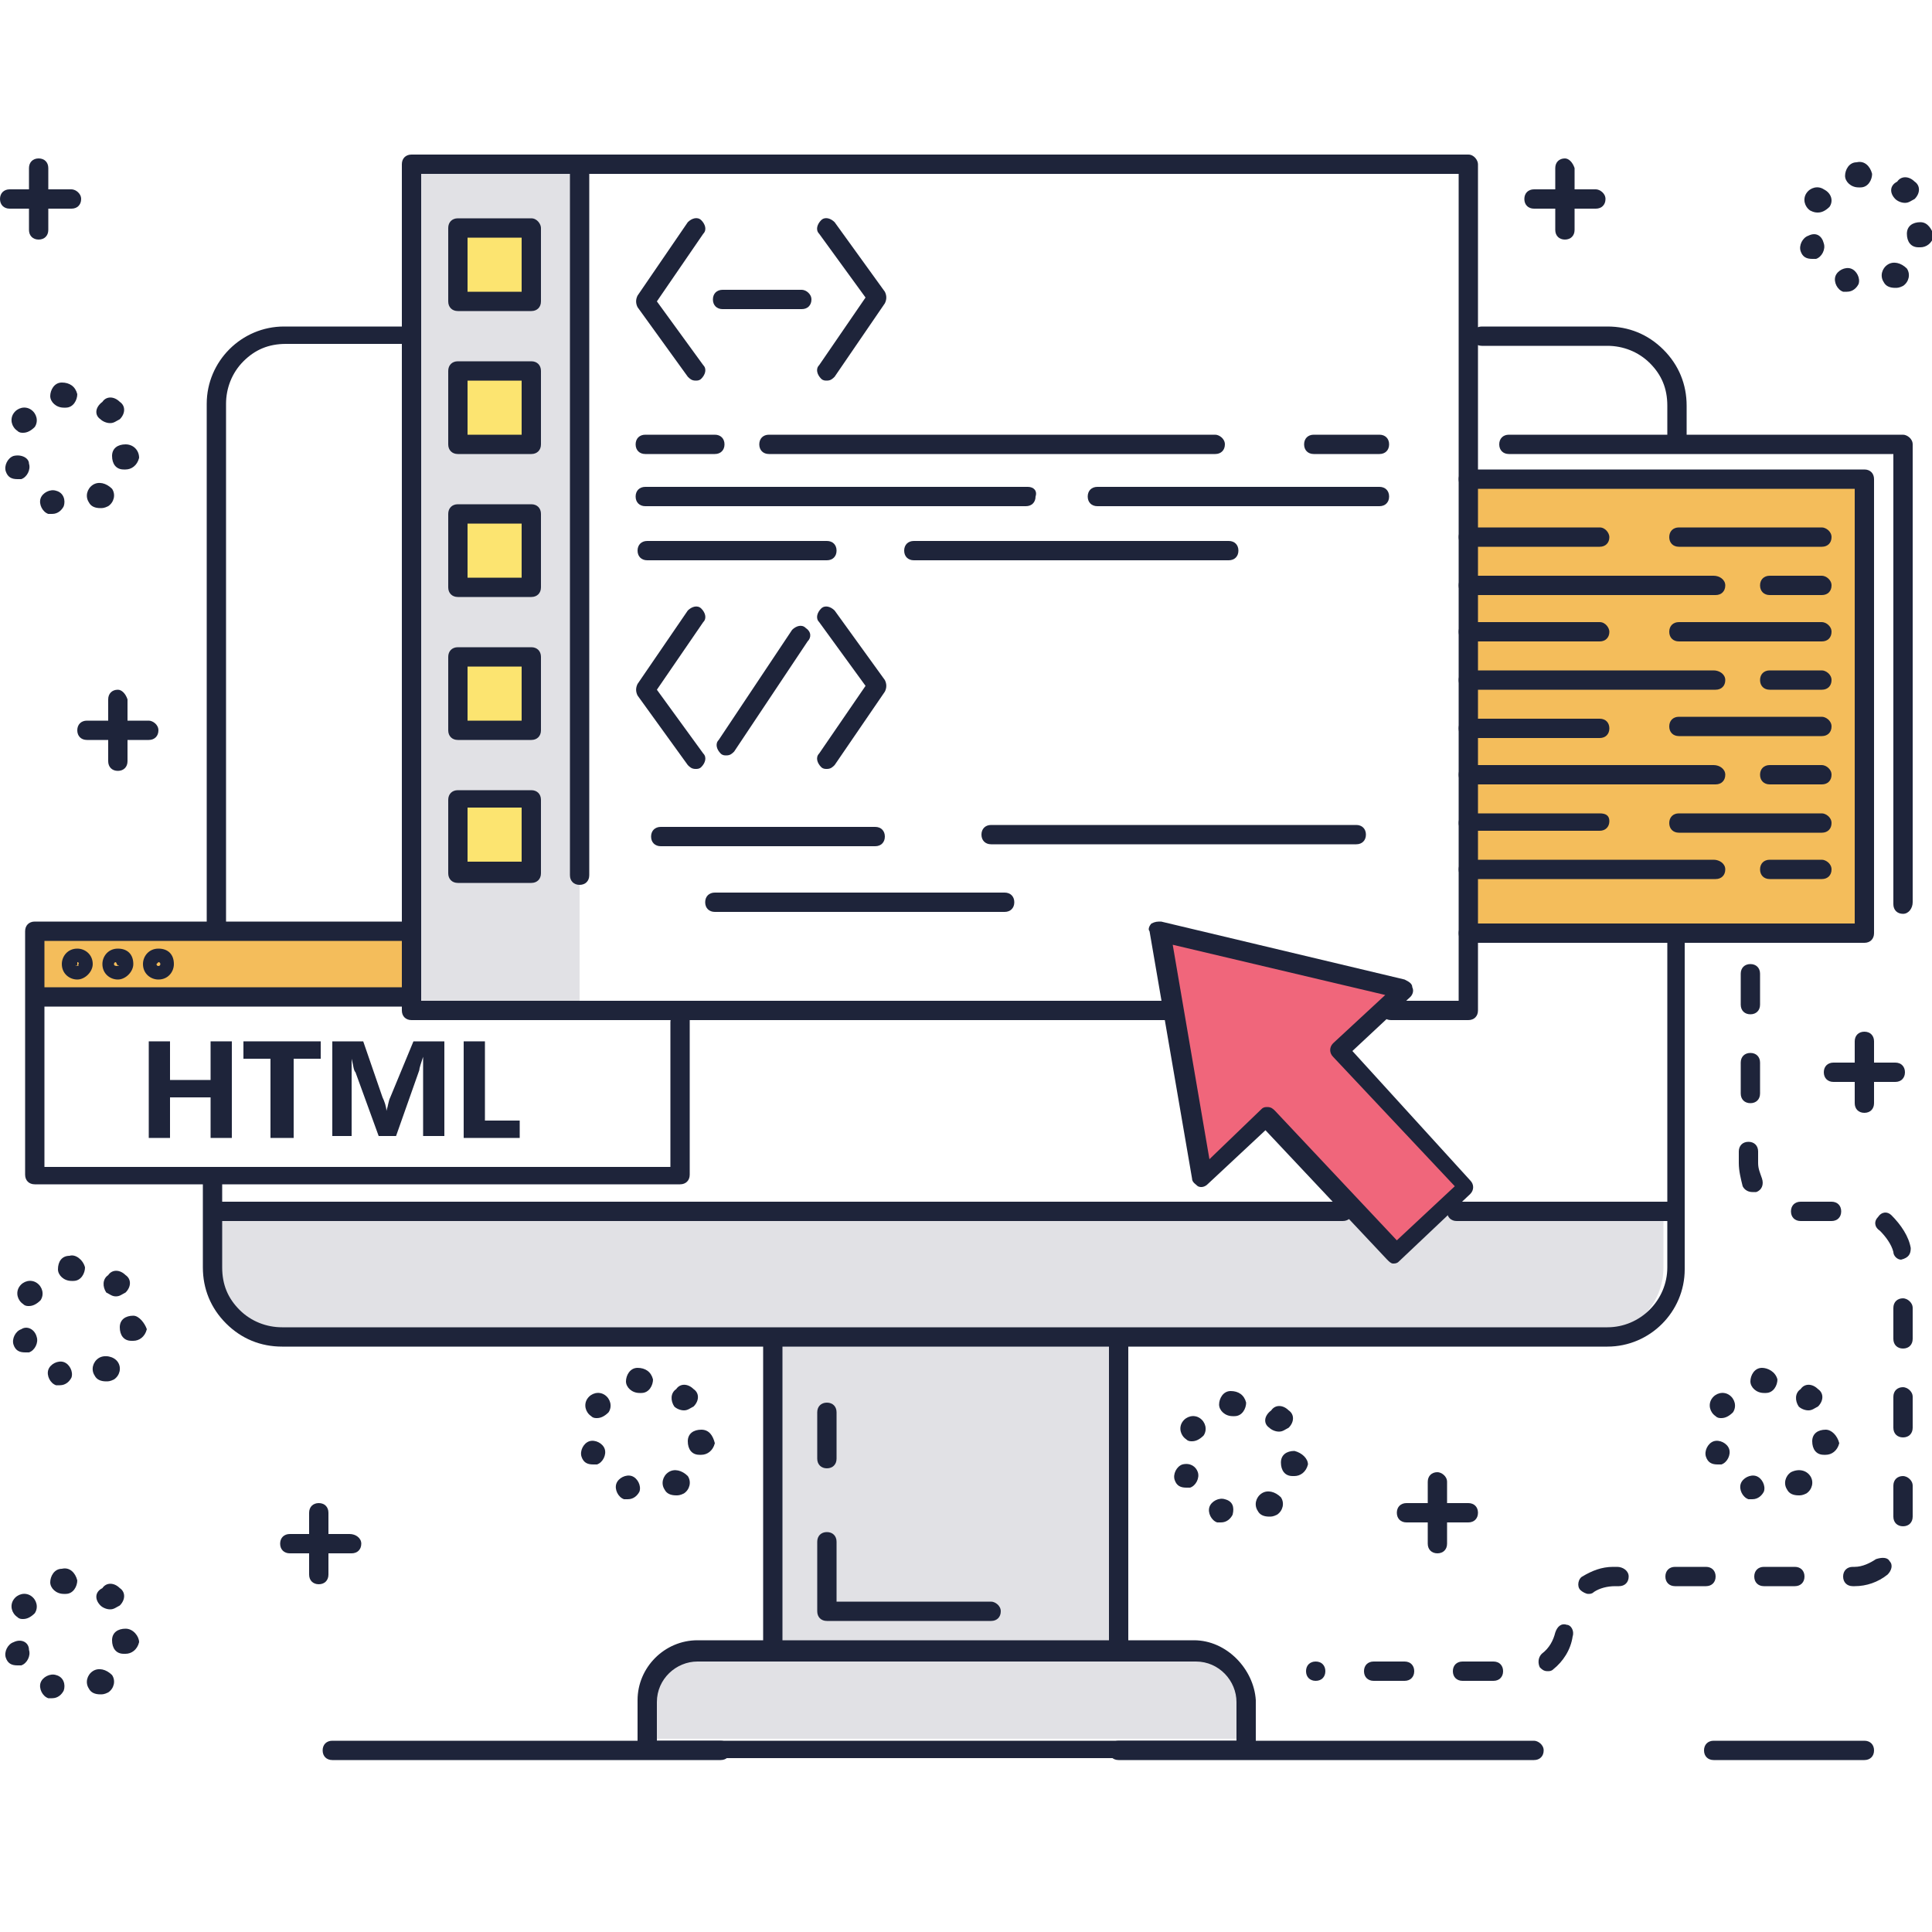<?xml version="1.0" encoding="utf-8"?>
<!-- Generator: Adobe Illustrator 23.0.2, SVG Export Plug-In . SVG Version: 6.00 Build 0)  -->
<svg version="1.1" id="Layer_1" xmlns="http://www.w3.org/2000/svg" xmlns:xlink="http://www.w3.org/1999/xlink" x="0px" y="0px"
	 viewBox="0 0 100 100" style="enable-background:new 0 0 100 100;" xml:space="preserve">
<style type="text/css">
	.st0{fill:#E1E1E5;}
	.st1{fill:#FCE470;}
	.st2{fill:#F4BD5B;}
	.st3{fill:#F0667B;}
	.st4{fill:#1E243A;}
</style>
<g>
	<g>
		<rect x="21.3" y="8.5" class="st0" width="8.7" height="43.8"/>
	</g>
	<g>
		<rect x="23.8" y="11.8" class="st1" width="3.8" height="3.8"/>
	</g>
	<g>
		<rect x="23.8" y="19.2" class="st1" width="3.8" height="3.8"/>
	</g>
	<g>
		<rect x="23.8" y="26.6" class="st1" width="3.8" height="3.8"/>
	</g>
	<g>
		<rect x="23.8" y="34" class="st1" width="3.8" height="3.8"/>
	</g>
	<g>
		<rect x="23.8" y="41.4" class="st1" width="3.8" height="3.8"/>
	</g>
	<g>
		<polygon class="st2" points="76,48.2 96.5,48.2 96.5,24.8 76,24.8 		"/>
	</g>
	<g>
		<path class="st0" d="M11.2,65.6c0,2,1.6,3.5,3.5,3.5h67.9c2,0,3.5-1.6,3.5-3.5v-2.9h-75v2.9H11.2z"/>
	</g>
	<g>
		<rect x="40" y="69.5" class="st0" width="17.9" height="15.9"/>
	</g>
	<g>
		<path class="st0" d="M61.3,85.4H36.5c-1.7,0-3.1,1.4-3.1,3.1V90h31.1v-1.5C64.5,86.8,63.1,85.4,61.3,85.4z"/>
	</g>
	<g>
		<polygon class="st3" points="72.7,51.2 60.1,48.2 62.2,61 65.6,57.8 72.3,64.9 76,61.4 69.3,54.4 		"/>
	</g>
	<g>
		<rect x="1.9" y="48.2" class="st2" width="19.4" height="3.4"/>
	</g>
	<g>
		<path class="st4" d="M5.2,21.7L5.2,21.7c0.1,0.1,0.3,0.2,0.5,0.2s0.3-0.1,0.5-0.2c0.3-0.3,0.3-0.7,0-0.9l0,0l0,0
			c-0.3-0.3-0.7-0.3-0.9,0C4.9,21.1,4.9,21.5,5.2,21.7L5.2,21.7z"/>
		<path class="st4" d="M1.6,21.2c-0.3-0.2-0.7-0.1-0.9,0.2c-0.2,0.3-0.1,0.7,0.2,0.9c0.1,0.1,0.2,0.1,0.3,0.1c0.2,0,0.4-0.1,0.6-0.3
			C2,21.8,1.9,21.4,1.6,21.2z"/>
		<path class="st4" d="M0.7,23.6c-0.3,0.1-0.5,0.5-0.4,0.8s0.3,0.4,0.6,0.4c0.1,0,0.1,0,0.2,0c0.3-0.1,0.5-0.5,0.4-0.8
			C1.5,23.7,1.1,23.5,0.7,23.6z"/>
		<path class="st4" d="M2.9,25.4c-0.3-0.1-0.7,0.1-0.8,0.4s0.1,0.7,0.4,0.8c0.1,0,0.1,0,0.2,0c0.3,0,0.5-0.2,0.6-0.4
			C3.4,25.9,3.3,25.5,2.9,25.4z"/>
		<path class="st4" d="M6.5,23c-0.4,0-0.7,0.2-0.7,0.6s0.2,0.7,0.6,0.7c0,0,0,0,0.1,0c0.3,0,0.6-0.2,0.7-0.6C7.2,23.3,6.9,23,6.5,23
			z"/>
		<path class="st4" d="M3.2,19.8c-0.4,0-0.6,0.4-0.6,0.7c0,0.3,0.3,0.6,0.7,0.6h0.1c0.4,0,0.6-0.4,0.6-0.7C3.9,20,3.6,19.8,3.2,19.8
			z"/>
		<path class="st4" d="M4.8,25.1c-0.3,0.2-0.4,0.6-0.2,0.9c0.1,0.2,0.3,0.3,0.6,0.3c0.1,0,0.2,0,0.4-0.1C5.9,26,6,25.6,5.8,25.3
			C5.5,25,5.1,24.9,4.8,25.1z"/>
	</g>
	<g>
		<path class="st4" d="M93.6,12.2c-0.3,0.1-0.5,0.5-0.4,0.8s0.3,0.4,0.6,0.4c0.1,0,0.1,0,0.2,0c0.3-0.1,0.5-0.5,0.4-0.8
			C94.3,12.2,94,12,93.6,12.2z"/>
		<path class="st4" d="M95.8,13.9c-0.3-0.1-0.7,0.1-0.8,0.4c-0.1,0.3,0.1,0.7,0.4,0.8c0.1,0,0.1,0,0.2,0c0.3,0,0.5-0.2,0.6-0.4
			C96.3,14.4,96.1,14,95.8,13.9z"/>
		<path class="st4" d="M98.1,10.3c0.1,0.1,0.3,0.2,0.5,0.2s0.3-0.1,0.5-0.2c0.3-0.3,0.3-0.7,0-0.9l0,0l0,0c-0.3-0.3-0.7-0.3-0.9,0
			C97.8,9.6,97.8,10,98.1,10.3L98.1,10.3z"/>
		<path class="st4" d="M94.4,9.8c-0.3-0.2-0.7-0.1-0.9,0.2l0,0c-0.2,0.3-0.1,0.7,0.2,0.9C93.9,11,94,11,94.1,11
			c0.2,0,0.4-0.1,0.6-0.3C94.9,10.4,94.8,10,94.4,9.8z"/>
		<path class="st4" d="M99.4,11.5c-0.4,0-0.7,0.2-0.7,0.6c0,0.4,0.2,0.7,0.6,0.7c0,0,0,0,0.1,0c0.3,0,0.6-0.2,0.7-0.6
			C100,11.9,99.8,11.5,99.4,11.5z"/>
		<path class="st4" d="M96.1,8.4c-0.4,0-0.6,0.4-0.6,0.7s0.3,0.6,0.7,0.6h0.1c0.4,0,0.6-0.4,0.6-0.7C96.8,8.6,96.5,8.3,96.1,8.4z"/>
		<path class="st4" d="M97.7,13.7c-0.3,0.2-0.4,0.6-0.2,0.9c0.1,0.2,0.3,0.3,0.6,0.3c0.1,0,0.2,0,0.4-0.1c0.3-0.2,0.4-0.6,0.2-0.9
			C98.4,13.6,98,13.5,97.7,13.7z"/>
	</g>
	<g>
		<path class="st4" d="M89.5,72.2c-0.3-0.2-0.7-0.1-0.9,0.2l0,0c-0.2,0.3-0.1,0.7,0.2,0.9c0.1,0.1,0.2,0.1,0.3,0.1
			c0.2,0,0.4-0.1,0.6-0.3C89.9,72.8,89.8,72.4,89.5,72.2z"/>
		<path class="st4" d="M88.7,74.6c-0.3,0.1-0.5,0.5-0.4,0.8s0.3,0.4,0.6,0.4c0.1,0,0.1,0,0.2,0c0.3-0.1,0.5-0.5,0.4-0.8
			C89.4,74.7,89,74.5,88.7,74.6z"/>
		<path class="st4" d="M93.1,72.8c0.1,0.1,0.3,0.2,0.5,0.2s0.3-0.1,0.5-0.2c0.3-0.3,0.3-0.7,0-0.9l0,0c-0.3-0.3-0.7-0.3-0.9,0
			C92.9,72.1,92.9,72.5,93.1,72.8C93.1,72.7,93.1,72.8,93.1,72.8z"/>
		<path class="st4" d="M90.9,76.4c-0.3-0.1-0.7,0.1-0.8,0.4c-0.1,0.3,0.1,0.7,0.4,0.8c0.1,0,0.1,0,0.2,0c0.3,0,0.5-0.2,0.6-0.4
			C91.4,76.9,91.2,76.5,90.9,76.4z"/>
		<path class="st4" d="M91.2,70.8c-0.4,0-0.6,0.4-0.6,0.7c0,0.3,0.3,0.6,0.7,0.6h0.1c0.4,0,0.6-0.4,0.6-0.7
			C91.9,71,91.5,70.8,91.2,70.8z"/>
		<path class="st4" d="M94.5,74c-0.4,0-0.7,0.2-0.7,0.6l0,0c0,0.4,0.2,0.7,0.6,0.7c0,0,0,0,0.1,0c0.3,0,0.6-0.2,0.7-0.6
			C95.1,74.3,94.8,74,94.5,74z"/>
		<path class="st4" d="M92.7,76.2c-0.3,0.2-0.4,0.6-0.2,0.9c0.1,0.2,0.3,0.3,0.6,0.3c0.1,0,0.2,0,0.4-0.1c0.3-0.2,0.4-0.6,0.2-0.9
			C93.5,76.1,93.1,76,92.7,76.2z"/>
	</g>
	<g>
		<path class="st4" d="M61.2,75.8c-0.3,0.1-0.5,0.5-0.4,0.8s0.3,0.4,0.6,0.4c0.1,0,0.1,0,0.2,0c0.3-0.1,0.5-0.5,0.4-0.8
			S61.6,75.7,61.2,75.8z"/>
		<path class="st4" d="M62.1,73.4c-0.3-0.2-0.7-0.1-0.9,0.2c-0.2,0.3-0.1,0.7,0.2,0.9c0.1,0.1,0.2,0.1,0.3,0.1
			c0.2,0,0.4-0.1,0.6-0.3C62.5,74,62.4,73.6,62.1,73.4z"/>
		<path class="st4" d="M65.7,73.9c0.1,0.1,0.3,0.2,0.5,0.2s0.3-0.1,0.5-0.2c0.3-0.3,0.3-0.7,0-0.9l0,0l0,0c-0.3-0.3-0.7-0.3-0.9,0
			C65.4,73.3,65.4,73.7,65.7,73.9L65.7,73.9z"/>
		<path class="st4" d="M67,75.1c-0.4,0-0.7,0.2-0.7,0.6s0.2,0.7,0.6,0.7c0,0,0,0,0.1,0c0.3,0,0.6-0.2,0.7-0.6
			C67.7,75.5,67.4,75.2,67,75.1z"/>
		<path class="st4" d="M65.3,77.3c-0.3,0.2-0.4,0.6-0.2,0.9c0.1,0.2,0.3,0.3,0.6,0.3c0.1,0,0.2,0,0.4-0.1c0.3-0.2,0.4-0.6,0.2-0.9
			C66,77.2,65.6,77.1,65.3,77.3z"/>
		<path class="st4" d="M63.4,77.6c-0.3-0.1-0.7,0.1-0.8,0.4s0.1,0.7,0.4,0.8c0.1,0,0.1,0,0.2,0c0.3,0,0.5-0.2,0.6-0.4
			C63.9,78,63.8,77.7,63.4,77.6z"/>
		<path class="st4" d="M63.7,72c-0.4,0-0.6,0.4-0.6,0.7c0,0.3,0.3,0.6,0.7,0.6h0.1c0.4,0,0.6-0.4,0.6-0.7C64.4,72.2,64.1,72,63.7,72
			z"/>
	</g>
	<g>
		<path class="st4" d="M30.5,74.6c-0.3,0.1-0.5,0.5-0.4,0.8s0.3,0.4,0.6,0.4c0.1,0,0.1,0,0.2,0c0.3-0.1,0.5-0.5,0.4-0.8
			S30.8,74.5,30.5,74.6z"/>
		<path class="st4" d="M31.3,72.2c-0.3-0.2-0.7-0.1-0.9,0.2c-0.2,0.3-0.1,0.7,0.2,0.9c0.1,0.1,0.2,0.1,0.3,0.1
			c0.2,0,0.4-0.1,0.6-0.3C31.7,72.8,31.6,72.4,31.3,72.2z"/>
		<path class="st4" d="M36.3,74c-0.4,0-0.7,0.2-0.7,0.6s0.2,0.7,0.6,0.7c0,0,0,0,0.1,0c0.3,0,0.6-0.2,0.7-0.6
			C36.9,74.3,36.7,74,36.3,74z"/>
		<path class="st4" d="M34.9,72.8c0.1,0.1,0.3,0.2,0.5,0.2s0.3-0.1,0.5-0.2c0.3-0.3,0.3-0.7,0-0.9l0,0c-0.3-0.3-0.7-0.3-0.9,0
			C34.7,72.1,34.7,72.5,34.9,72.8C34.9,72.7,34.9,72.8,34.9,72.8z"/>
		<path class="st4" d="M32.7,76.4c-0.3-0.1-0.7,0.1-0.8,0.4c-0.1,0.3,0.1,0.7,0.4,0.8c0.1,0,0.1,0,0.2,0c0.3,0,0.5-0.2,0.6-0.4
			C33.2,76.9,33,76.5,32.7,76.4z"/>
		<path class="st4" d="M34.6,76.2c-0.3,0.2-0.4,0.6-0.2,0.9c0.1,0.2,0.3,0.3,0.6,0.3c0.1,0,0.2,0,0.4-0.1c0.3-0.2,0.4-0.6,0.2-0.9
			C35.3,76.1,34.9,76,34.6,76.2z"/>
		<path class="st4" d="M33,70.8c-0.4,0-0.6,0.4-0.6,0.7c0,0.3,0.3,0.6,0.7,0.6h0.1c0.4,0,0.6-0.4,0.6-0.7C33.7,71,33.4,70.8,33,70.8
			z"/>
	</g>
	<g>
		<path class="st4" d="M1.6,82.6c-0.3-0.2-0.7-0.1-0.9,0.2c-0.2,0.3-0.1,0.7,0.2,0.9c0.1,0.1,0.2,0.1,0.3,0.1c0.2,0,0.4-0.1,0.6-0.3
			C2,83.2,1.9,82.8,1.6,82.6z"/>
		<path class="st4" d="M0.7,85c-0.3,0.1-0.5,0.5-0.4,0.8s0.3,0.4,0.6,0.4c0.1,0,0.1,0,0.2,0c0.3-0.1,0.5-0.5,0.4-0.8
			C1.5,85,1.1,84.8,0.7,85z"/>
		<path class="st4" d="M5.2,83.1L5.2,83.1L5.2,83.1c0.1,0.1,0.3,0.2,0.5,0.2s0.3-0.1,0.5-0.2c0.3-0.3,0.3-0.7,0-0.9l0,0
			c-0.3-0.3-0.7-0.3-0.9,0C4.9,82.4,4.9,82.8,5.2,83.1L5.2,83.1z"/>
		<path class="st4" d="M6.5,84.3c-0.4,0-0.7,0.2-0.7,0.6s0.2,0.7,0.6,0.7c0,0,0,0,0.1,0c0.3,0,0.6-0.2,0.7-0.6
			C7.2,84.7,6.9,84.3,6.5,84.3z"/>
		<path class="st4" d="M2.9,86.7c-0.3-0.1-0.7,0.1-0.8,0.4s0.1,0.7,0.4,0.8c0.1,0,0.1,0,0.2,0c0.3,0,0.5-0.2,0.6-0.4
			C3.4,87.2,3.3,86.8,2.9,86.7z"/>
		<path class="st4" d="M4.8,86.5c-0.3,0.2-0.4,0.6-0.2,0.9c0.1,0.2,0.3,0.3,0.6,0.3c0.1,0,0.2,0,0.4-0.1C5.9,87.4,6,87,5.8,86.7
			C5.5,86.4,5.1,86.3,4.8,86.5z"/>
		<path class="st4" d="M3.2,81.2c-0.4,0-0.6,0.4-0.6,0.7c0,0.3,0.3,0.6,0.7,0.6h0.1c0.4,0,0.6-0.4,0.6-0.7
			C3.9,81.4,3.6,81.1,3.2,81.2z"/>
	</g>
	<g>
		<path class="st4" d="M1.1,68.8c-0.3,0.1-0.5,0.5-0.4,0.8C0.8,69.9,1,70,1.3,70c0.1,0,0.1,0,0.2,0c0.3-0.1,0.5-0.5,0.4-0.8
			C1.8,68.8,1.4,68.6,1.1,68.8z"/>
		<path class="st4" d="M3.3,70.5c-0.3-0.1-0.7,0.1-0.8,0.4s0.1,0.7,0.4,0.8c0.1,0,0.1,0,0.2,0c0.3,0,0.5-0.2,0.6-0.4
			C3.8,71,3.6,70.6,3.3,70.5z"/>
		<path class="st4" d="M5.5,66.9L5.5,66.9L5.5,66.9C5.7,67,5.8,67.1,6,67.1s0.3-0.1,0.5-0.2c0.3-0.3,0.3-0.7,0-0.9l0,0l0,0
			c-0.3-0.3-0.7-0.3-0.9,0C5.3,66.2,5.3,66.6,5.5,66.9L5.5,66.9z"/>
		<path class="st4" d="M1.9,66.4c-0.3-0.2-0.7-0.1-0.9,0.2c-0.2,0.3-0.1,0.7,0.2,0.9c0.1,0.1,0.2,0.1,0.3,0.1c0.2,0,0.4-0.1,0.6-0.3
			C2.3,67,2.2,66.6,1.9,66.4z"/>
		<path class="st4" d="M6.9,68.1c-0.4,0-0.7,0.2-0.7,0.6s0.2,0.7,0.6,0.7c0,0,0,0,0.1,0c0.3,0,0.6-0.2,0.7-0.6
			C7.5,68.5,7.2,68.1,6.9,68.1z"/>
		<path class="st4" d="M3.6,65C3.2,65,3,65.3,3,65.7c0,0.3,0.3,0.6,0.7,0.6h0.1c0.4,0,0.6-0.4,0.6-0.7C4.3,65.2,3.9,64.9,3.6,65z"/>
		<path class="st4" d="M5.1,70.3c-0.3,0.2-0.4,0.6-0.2,0.9c0.1,0.2,0.3,0.3,0.6,0.3c0.1,0,0.2,0,0.4-0.1c0.3-0.2,0.4-0.6,0.2-0.9
			C5.9,70.2,5.4,70.1,5.1,70.3z"/>
	</g>
	<g>
		<g>
			<path class="st4" d="M2,8.2c-0.3,0-0.5,0.2-0.5,0.5v3.2c0,0.3,0.2,0.5,0.5,0.5s0.5-0.2,0.5-0.5V8.7C2.5,8.4,2.3,8.2,2,8.2z"/>
		</g>
		<g>
			<path class="st4" d="M3.7,9.8H0.5C0.2,9.8,0,10,0,10.3s0.2,0.5,0.5,0.5h3.2c0.3,0,0.5-0.2,0.5-0.5S3.9,9.8,3.7,9.8z"/>
		</g>
	</g>
	<g>
		<g>
			<path class="st4" d="M74.4,76.2c-0.3,0-0.5,0.2-0.5,0.5v3.2c0,0.3,0.2,0.5,0.5,0.5s0.5-0.2,0.5-0.5v-3.2
				C74.9,76.4,74.6,76.2,74.4,76.2z"/>
		</g>
		<g>
			<path class="st4" d="M76,77.8h-3.2c-0.3,0-0.5,0.2-0.5,0.5s0.2,0.5,0.5,0.5H76c0.3,0,0.5-0.2,0.5-0.5S76.3,77.8,76,77.8z"/>
		</g>
	</g>
	<g>
		<g>
			<path class="st4" d="M16.5,77.8c-0.3,0-0.5,0.2-0.5,0.5v3.2c0,0.3,0.2,0.5,0.5,0.5s0.5-0.2,0.5-0.5v-3.2
				C17,78,16.8,77.8,16.5,77.8z"/>
		</g>
		<g>
			<path class="st4" d="M18.1,79.4H15c-0.3,0-0.5,0.2-0.5,0.5s0.2,0.5,0.5,0.5h3.2c0.3,0,0.5-0.2,0.5-0.5S18.4,79.4,18.1,79.4z"/>
		</g>
	</g>
	<g>
		<g>
			<path class="st4" d="M96.5,53.4c-0.3,0-0.5,0.2-0.5,0.5v3.2c0,0.3,0.2,0.5,0.5,0.5s0.5-0.2,0.5-0.5v-3.2
				C97,53.6,96.8,53.4,96.5,53.4z"/>
		</g>
		<g>
			<path class="st4" d="M98.1,55h-3.2c-0.3,0-0.5,0.2-0.5,0.5s0.2,0.5,0.5,0.5h3.2c0.3,0,0.5-0.2,0.5-0.5S98.4,55,98.1,55z"/>
		</g>
	</g>
	<g>
		<g>
			<path class="st4" d="M81,8.2c-0.3,0-0.5,0.2-0.5,0.5v3.2c0,0.3,0.2,0.5,0.5,0.5s0.5-0.2,0.5-0.5V8.7C81.4,8.4,81.2,8.2,81,8.2z"
				/>
		</g>
		<g>
			<path class="st4" d="M82.6,9.8h-3.2c-0.3,0-0.5,0.2-0.5,0.5s0.2,0.5,0.5,0.5h3.2c0.3,0,0.5-0.2,0.5-0.5S82.8,9.8,82.6,9.8z"/>
		</g>
	</g>
	<g>
		<g>
			<path class="st4" d="M6.1,35.7c-0.3,0-0.5,0.2-0.5,0.5v3.2c0,0.3,0.2,0.5,0.5,0.5s0.5-0.2,0.5-0.5v-3.2
				C6.5,35.9,6.3,35.7,6.1,35.7z"/>
		</g>
		<g>
			<path class="st4" d="M7.7,37.3H4.5c-0.3,0-0.5,0.2-0.5,0.5s0.2,0.5,0.5,0.5h3.2c0.3,0,0.5-0.2,0.5-0.5S7.9,37.3,7.7,37.3z"/>
		</g>
	</g>
	<g>
		<g>
			<path class="st4" d="M76,8H21.3c-0.3,0-0.5,0.2-0.5,0.5v43.8c0,0.3,0.2,0.5,0.5,0.5h39.2c0.3,0,0.5-0.2,0.5-0.5s-0.2-0.5-0.5-0.5
				H21.8V9h53.7v42.8H72c-0.3,0-0.5,0.2-0.5,0.5s0.2,0.5,0.5,0.5h4c0.3,0,0.5-0.2,0.5-0.5V8.5C76.5,8.3,76.3,8,76,8z"/>
		</g>
		<g>
			<path class="st4" d="M30,8c-0.3,0-0.5,0.2-0.5,0.5v36.8c0,0.3,0.2,0.5,0.5,0.5s0.5-0.2,0.5-0.5V8.5C30.5,8.3,30.2,8,30,8z"/>
		</g>
		<g>
			<path class="st4" d="M27.5,11.3h-3.8c-0.3,0-0.5,0.2-0.5,0.5v3.8c0,0.3,0.2,0.5,0.5,0.5h3.8c0.3,0,0.5-0.2,0.5-0.5v-3.8
				C28,11.6,27.8,11.3,27.5,11.3z M27,15.1h-2.8v-2.8H27V15.1z"/>
		</g>
		<g>
			<path class="st4" d="M27.5,18.7h-3.8c-0.3,0-0.5,0.2-0.5,0.5V23c0,0.3,0.2,0.5,0.5,0.5h3.8c0.3,0,0.5-0.2,0.5-0.5v-3.8
				C28,18.9,27.8,18.7,27.5,18.7z M27,22.5h-2.8v-2.8H27V22.5z"/>
		</g>
		<g>
			<path class="st4" d="M27.5,26.1h-3.8c-0.3,0-0.5,0.2-0.5,0.5v3.8c0,0.3,0.2,0.5,0.5,0.5h3.8c0.3,0,0.5-0.2,0.5-0.5v-3.8
				C28,26.3,27.8,26.1,27.5,26.1z M27,29.9h-2.8v-2.8H27V29.9z"/>
		</g>
		<g>
			<path class="st4" d="M27.5,33.5h-3.8c-0.3,0-0.5,0.2-0.5,0.5v3.8c0,0.3,0.2,0.5,0.5,0.5h3.8c0.3,0,0.5-0.2,0.5-0.5V34
				C28,33.7,27.8,33.5,27.5,33.5z M27,37.3h-2.8v-2.8H27V37.3z"/>
		</g>
		<g>
			<path class="st4" d="M27.5,40.9h-3.8c-0.3,0-0.5,0.2-0.5,0.5v3.8c0,0.3,0.2,0.5,0.5,0.5h3.8c0.3,0,0.5-0.2,0.5-0.5v-3.8
				C28,41.1,27.8,40.9,27.5,40.9z M27,44.6h-2.8v-2.8H27V44.6z"/>
		</g>
		<g>
			<g>
				<path class="st4" d="M36.3,11.4c-0.2-0.2-0.5-0.1-0.7,0.1L33,15.3c-0.1,0.2-0.1,0.4,0,0.6l2.6,3.6c0.1,0.1,0.2,0.2,0.4,0.2
					c0.1,0,0.2,0,0.3-0.1c0.2-0.2,0.3-0.5,0.1-0.7L34,15.6l2.4-3.5C36.6,11.9,36.5,11.6,36.3,11.4z"/>
			</g>
			<g>
				<path class="st4" d="M43.2,11.5c-0.2-0.2-0.5-0.3-0.7-0.1s-0.3,0.5-0.1,0.7l2.4,3.3l-2.4,3.5c-0.2,0.2-0.1,0.5,0.1,0.7
					c0.1,0.1,0.2,0.1,0.3,0.1c0.2,0,0.3-0.1,0.4-0.2l2.6-3.8c0.1-0.2,0.1-0.4,0-0.6L43.2,11.5z"/>
			</g>
		</g>
		<g>
			<g>
				<path class="st4" d="M36.3,31.5c-0.2-0.2-0.5-0.1-0.7,0.1L33,35.4c-0.1,0.2-0.1,0.4,0,0.6l2.6,3.6c0.1,0.1,0.2,0.2,0.4,0.2
					c0.1,0,0.2,0,0.3-0.1c0.2-0.2,0.3-0.5,0.1-0.7L34,35.7l2.4-3.5C36.6,32,36.5,31.7,36.3,31.5z"/>
			</g>
			<g>
				<path class="st4" d="M43.2,31.6c-0.2-0.2-0.5-0.3-0.7-0.1c-0.2,0.2-0.3,0.5-0.1,0.7l2.4,3.3L42.4,39c-0.2,0.2-0.1,0.5,0.1,0.7
					c0.1,0.1,0.2,0.1,0.3,0.1c0.2,0,0.3-0.1,0.4-0.2l2.6-3.8c0.1-0.2,0.1-0.4,0-0.6L43.2,31.6z"/>
			</g>
		</g>
		<g>
			<path class="st4" d="M41.5,15h-4.1c-0.3,0-0.5,0.2-0.5,0.5s0.2,0.5,0.5,0.5h4.1c0.3,0,0.5-0.2,0.5-0.5S41.7,15,41.5,15z"/>
		</g>
		<g>
			<g>
				<path class="st4" d="M37,22.5h-3.6c-0.3,0-0.5,0.2-0.5,0.5s0.2,0.5,0.5,0.5H37c0.3,0,0.5-0.2,0.5-0.5S37.3,22.5,37,22.5z"/>
			</g>
			<g>
				<path class="st4" d="M62.9,22.5H39.8c-0.3,0-0.5,0.2-0.5,0.5s0.2,0.5,0.5,0.5h23.1c0.3,0,0.5-0.2,0.5-0.5S63.1,22.5,62.9,22.5z"
					/>
			</g>
			<g>
				<path class="st4" d="M71.4,22.5H68c-0.3,0-0.5,0.2-0.5,0.5s0.2,0.5,0.5,0.5h3.4c0.3,0,0.5-0.2,0.5-0.5S71.7,22.5,71.4,22.5z"/>
			</g>
		</g>
		<g>
			<g>
				<path class="st4" d="M53.2,25.2H33.4c-0.3,0-0.5,0.2-0.5,0.5s0.2,0.5,0.5,0.5h19.7c0.3,0,0.5-0.2,0.5-0.5
					C53.7,25.4,53.5,25.2,53.2,25.2z"/>
			</g>
			<g>
				<path class="st4" d="M71.4,25.2H56.8c-0.3,0-0.5,0.2-0.5,0.5s0.2,0.5,0.5,0.5h14.6c0.3,0,0.5-0.2,0.5-0.5
					C71.9,25.4,71.7,25.2,71.4,25.2z"/>
			</g>
		</g>
		<g>
			<g>
				<path class="st4" d="M42.8,28h-9.3c-0.3,0-0.5,0.2-0.5,0.5s0.2,0.5,0.5,0.5h9.3c0.3,0,0.5-0.2,0.5-0.5S43.1,28,42.8,28z"/>
			</g>
			<g>
				<path class="st4" d="M63.6,28H47.3c-0.3,0-0.5,0.2-0.5,0.5S47,29,47.3,29h16.3c0.3,0,0.5-0.2,0.5-0.5S63.9,28,63.6,28z"/>
			</g>
		</g>
		<g>
			<path class="st4" d="M41.7,32.5c-0.2-0.2-0.5-0.1-0.7,0.1l-3.8,5.7c-0.2,0.2-0.1,0.5,0.1,0.7c0.1,0.1,0.2,0.1,0.3,0.1
				c0.2,0,0.3-0.1,0.4-0.2l3.8-5.7C42,33,42,32.7,41.7,32.5z"/>
		</g>
		<g>
			<path class="st4" d="M45.3,42.8H34.2c-0.3,0-0.5,0.2-0.5,0.5s0.2,0.5,0.5,0.5h11.1c0.3,0,0.5-0.2,0.5-0.5
				C45.8,43,45.6,42.8,45.3,42.8z"/>
		</g>
		<g>
			<path class="st4" d="M70.2,42.7H51.3c-0.3,0-0.5,0.2-0.5,0.5s0.2,0.5,0.5,0.5h18.9c0.3,0,0.5-0.2,0.5-0.5S70.5,42.7,70.2,42.7z"
				/>
		</g>
		<g>
			<path class="st4" d="M52,46.2H37c-0.3,0-0.5,0.2-0.5,0.5s0.2,0.5,0.5,0.5h15c0.3,0,0.5-0.2,0.5-0.5S52.3,46.2,52,46.2z"/>
		</g>
	</g>
	<g>
		<path class="st4" d="M70,54.4l3-2.8c0.1-0.1,0.2-0.3,0.1-0.5c0-0.2-0.2-0.3-0.4-0.4l-12.6-3c-0.2,0-0.3,0-0.5,0.1
			c-0.1,0.1-0.2,0.3-0.1,0.4L61.7,61c0,0.2,0.2,0.3,0.3,0.4c0.2,0.1,0.4,0,0.5-0.1l3-2.8l6.3,6.7c0.1,0.1,0.2,0.2,0.3,0.2l0,0
			c0.1,0,0.2,0,0.3-0.1l3.7-3.5c0.2-0.2,0.2-0.5,0-0.7L70,54.4z M72.3,64.2L66,57.5c-0.1-0.1-0.2-0.2-0.4-0.2c-0.1,0-0.2,0-0.3,0.1
			L62.6,60l-1.9-11.1l11,2.6L69,54c-0.2,0.2-0.2,0.5,0,0.7l6.3,6.7L72.3,64.2z"/>
	</g>
	<g>
		<g>
			<path class="st4" d="M35.2,52.4c-0.3,0-0.5,0.2-0.5,0.5v7.5H2.3V48.7h18.5c0.3,0,0.5-0.2,0.5-0.5s-0.2-0.5-0.5-0.5h-19
				c-0.3,0-0.5,0.2-0.5,0.5v12.6c0,0.3,0.2,0.5,0.5,0.5h33.4c0.3,0,0.5-0.2,0.5-0.5v-8C35.7,52.6,35.5,52.4,35.2,52.4z"/>
		</g>
		<g>
			<g>
				<polygon class="st4" points="10.9,55.9 8.8,55.9 8.8,53.9 7.7,53.9 7.7,58.9 8.8,58.9 8.8,56.8 10.9,56.8 10.9,58.9 12,58.9 
					12,53.9 10.9,53.9 				"/>
			</g>
			<g>
				<polygon class="st4" points="12.6,54.8 14,54.8 14,58.9 15.2,58.9 15.2,54.8 16.6,54.8 16.6,53.9 12.6,53.9 				"/>
			</g>
			<g>
				<path class="st4" d="M20.2,56.8c-0.1,0.2-0.1,0.4-0.2,0.7l0,0c0-0.2-0.1-0.5-0.2-0.7l-1-2.9h-1.6v4.9h1v-2.7c0-0.4,0-0.8,0-1.3
					l0,0c0.1,0.4,0.1,0.6,0.2,0.7l1.2,3.3h0.9l1.2-3.4c0-0.1,0.1-0.4,0.2-0.7l0,0c0,0.4,0,0.7,0,1.1v3H23v-4.9h-1.6L20.2,56.8z"/>
			</g>
			<g>
				<polygon class="st4" points="25.1,53.9 24,53.9 24,58.9 26.9,58.9 26.9,58 25.1,58 				"/>
			</g>
		</g>
		<g>
			<path class="st4" d="M21.3,51.1H2.2c-0.3,0-0.5,0.2-0.5,0.5s0.2,0.5,0.5,0.5h19.1c0.3,0,0.5-0.2,0.5-0.5S21.6,51.1,21.3,51.1z"/>
		</g>
		<g>
			<path class="st4" d="M4,49.1c-0.5,0-0.8,0.4-0.8,0.8c0,0.5,0.4,0.8,0.8,0.8s0.8-0.4,0.8-0.8C4.8,49.4,4.4,49.1,4,49.1z M4,50
				C3.9,50,3.9,49.9,4,50v-0.2C4.1,49.8,4.1,49.9,4,50C4.1,49.9,4.1,50,4,50z"/>
		</g>
		<g>
			<path class="st4" d="M6.1,49.1c-0.5,0-0.8,0.4-0.8,0.8c0,0.5,0.4,0.8,0.8,0.8s0.8-0.4,0.8-0.8C6.9,49.4,6.6,49.1,6.1,49.1z
				 M6.1,50c-0.1,0-0.2,0-0.2-0.1S6,49.8,6,49.8L6.1,50C6.1,49.9,6.2,50,6.1,50z"/>
		</g>
	</g>
	<g>
		<path class="st4" d="M8.2,49.1c-0.5,0-0.8,0.4-0.8,0.8c0,0.5,0.4,0.8,0.8,0.8c0.5,0,0.8-0.4,0.8-0.8C9,49.4,8.7,49.1,8.2,49.1z
			 M8.2,50c-0.1,0-0.1-0.1-0.1-0.1l0.1-0.1c0.1,0,0.1,0.1,0.1,0.1S8.3,50,8.2,50z"/>
	</g>
	<g>
		<g>
			<path class="st4" d="M96.5,24.3H76c-0.3,0-0.5,0.2-0.5,0.5s0.2,0.5,0.5,0.5h20v22.5H76c-0.3,0-0.5,0.2-0.5,0.5s0.2,0.5,0.5,0.5
				h20.5c0.3,0,0.5-0.2,0.5-0.5V24.8C97,24.5,96.8,24.3,96.5,24.3z"/>
		</g>
		<g>
			<path class="st4" d="M98.5,22.5H78.1c-0.3,0-0.5,0.2-0.5,0.5s0.2,0.5,0.5,0.5H98v23.3c0,0.3,0.2,0.5,0.5,0.5S99,47,99,46.7V23
				C99,22.7,98.7,22.5,98.5,22.5z"/>
		</g>
		<g>
			<g>
				<path class="st4" d="M82.8,27.3H76c-0.3,0-0.5,0.2-0.5,0.5s0.2,0.5,0.5,0.5h6.8c0.3,0,0.5-0.2,0.5-0.5
					C83.3,27.6,83.1,27.3,82.8,27.3z"/>
			</g>
			<g>
				<path class="st4" d="M94.3,27.3h-7.4c-0.3,0-0.5,0.2-0.5,0.5s0.2,0.5,0.5,0.5h7.4c0.3,0,0.5-0.2,0.5-0.5S94.5,27.3,94.3,27.3z"
					/>
			</g>
		</g>
		<g>
			<g>
				<path class="st4" d="M88.7,29.8H76c-0.3,0-0.5,0.2-0.5,0.5s0.2,0.5,0.5,0.5h12.8c0.3,0,0.5-0.2,0.5-0.5S89,29.8,88.7,29.8z"/>
			</g>
			<g>
				<path class="st4" d="M94.3,29.8h-2.7c-0.3,0-0.5,0.2-0.5,0.5s0.2,0.5,0.5,0.5h2.7c0.3,0,0.5-0.2,0.5-0.5S94.5,29.8,94.3,29.8z"
					/>
			</g>
		</g>
		<g>
			<g>
				<path class="st4" d="M82.8,32.2H76c-0.3,0-0.5,0.2-0.5,0.5s0.2,0.5,0.5,0.5h6.8c0.3,0,0.5-0.2,0.5-0.5
					C83.3,32.5,83.1,32.2,82.8,32.2z"/>
			</g>
			<g>
				<path class="st4" d="M94.3,32.2h-7.4c-0.3,0-0.5,0.2-0.5,0.5s0.2,0.5,0.5,0.5h7.4c0.3,0,0.5-0.2,0.5-0.5S94.5,32.2,94.3,32.2z"
					/>
			</g>
		</g>
		<g>
			<g>
				<path class="st4" d="M88.7,34.7H76c-0.3,0-0.5,0.2-0.5,0.5s0.2,0.5,0.5,0.5h12.8c0.3,0,0.5-0.2,0.5-0.5S89,34.7,88.7,34.7z"/>
			</g>
			<g>
				<path class="st4" d="M94.3,34.7h-2.7c-0.3,0-0.5,0.2-0.5,0.5s0.2,0.5,0.5,0.5h2.7c0.3,0,0.5-0.2,0.5-0.5S94.5,34.7,94.3,34.7z"
					/>
			</g>
		</g>
		<g>
			<g>
				<path class="st4" d="M82.8,37.2H76c-0.3,0-0.5,0.2-0.5,0.5s0.2,0.5,0.5,0.5h6.8c0.3,0,0.5-0.2,0.5-0.5S83.1,37.2,82.8,37.2z"/>
			</g>
			<g>
				<path class="st4" d="M94.3,37.1h-7.4c-0.3,0-0.5,0.2-0.5,0.5s0.2,0.5,0.5,0.5h7.4c0.3,0,0.5-0.2,0.5-0.5S94.5,37.1,94.3,37.1z"
					/>
			</g>
		</g>
		<g>
			<g>
				<path class="st4" d="M88.7,39.6H76c-0.3,0-0.5,0.2-0.5,0.5s0.2,0.5,0.5,0.5h12.8c0.3,0,0.5-0.2,0.5-0.5S89,39.6,88.7,39.6z"/>
			</g>
			<g>
				<path class="st4" d="M94.3,39.6h-2.7c-0.3,0-0.5,0.2-0.5,0.5s0.2,0.5,0.5,0.5h2.7c0.3,0,0.5-0.2,0.5-0.5S94.5,39.6,94.3,39.6z"
					/>
			</g>
		</g>
		<g>
			<g>
				<path class="st4" d="M82.8,42.1H76c-0.3,0-0.5,0.2-0.5,0.5S75.7,43,76,43h6.8c0.3,0,0.5-0.2,0.5-0.5S83.1,42.1,82.8,42.1z"/>
			</g>
			<g>
				<path class="st4" d="M94.3,42.1h-7.4c-0.3,0-0.5,0.2-0.5,0.5s0.2,0.5,0.5,0.5h7.4c0.3,0,0.5-0.2,0.5-0.5S94.5,42.1,94.3,42.1z"
					/>
			</g>
		</g>
		<g>
			<g>
				<path class="st4" d="M88.7,44.5H76c-0.3,0-0.5,0.2-0.5,0.5s0.2,0.5,0.5,0.5h12.8c0.3,0,0.5-0.2,0.5-0.5S89,44.5,88.7,44.5z"/>
			</g>
			<g>
				<path class="st4" d="M94.3,44.5h-2.7c-0.3,0-0.5,0.2-0.5,0.5s0.2,0.5,0.5,0.5h2.7c0.3,0,0.5-0.2,0.5-0.5S94.5,44.5,94.3,44.5z"
					/>
			</g>
		</g>
	</g>
	<g>
		<g>
			<g>
				<g>
					<path class="st4" d="M20.9,16.9h-6.2c-2.2,0-4,1.8-4,4v26.9c0,0.3,0.2,0.5,0.5,0.5s0.5-0.2,0.5-0.5V20.9c0-0.8,0.3-1.6,0.9-2.2
						c0.6-0.6,1.3-0.9,2.2-0.9H21c0.3,0,0.5-0.2,0.5-0.5S21.1,16.9,20.9,16.9z"/>
				</g>
				<g>
					<path class="st4" d="M86.8,48.2c-0.3,0-0.5,0.2-0.5,0.5v16.9c0,1.7-1.4,3.1-3.1,3.1H14.6c-0.8,0-1.6-0.3-2.2-0.9
						c-0.6-0.6-0.9-1.3-0.9-2.2v-4.3c0-0.3-0.2-0.5-0.5-0.5s-0.5,0.2-0.5,0.5v4.3c0,1.1,0.4,2.1,1.2,2.9s1.8,1.2,2.9,1.2h68.6
						c2.2,0,4-1.8,4-4V48.8C87.3,48.5,87.1,48.2,86.8,48.2z"/>
				</g>
				<g>
					<path class="st4" d="M86.1,18.1c-0.8-0.8-1.8-1.2-2.9-1.2h-6.5c-0.3,0-0.5,0.2-0.5,0.5s0.2,0.5,0.5,0.5h6.5
						c0.8,0,1.6,0.3,2.2,0.9s0.9,1.3,0.9,2.2v1.6c0,0.3,0.2,0.5,0.5,0.5s0.5-0.2,0.5-0.5V21C87.3,19.9,86.9,18.9,86.1,18.1z"/>
				</g>
				<g>
					<path class="st4" d="M86.6,62.2H75.4c-0.3,0-0.5,0.2-0.5,0.5s0.2,0.5,0.5,0.5h11.2c0.3,0,0.5-0.2,0.5-0.5S86.9,62.2,86.6,62.2z
						"/>
				</g>
				<g>
					<path class="st4" d="M69.5,62.2H11.2c-0.3,0-0.5,0.2-0.5,0.5s0.2,0.5,0.5,0.5h58.3c0.3,0,0.5-0.2,0.5-0.5S69.8,62.2,69.5,62.2z
						"/>
				</g>
			</g>
			<g>
				<path class="st4" d="M61.8,84.9H36.1c-1.7,0-3.1,1.4-3.1,3.1v2.5c0,0.3,0.2,0.5,0.5,0.5h31c0.3,0,0.5-0.2,0.5-0.5V88
					C64.9,86.4,63.5,84.9,61.8,84.9z M64,90.1H34v-2c0-1.2,1-2.1,2.1-2.1h25.8c1.2,0,2.1,1,2.1,2.1C64,88.1,64,90.1,64,90.1z"/>
			</g>
			<g>
				<path class="st4" d="M40,69c-0.3,0-0.5,0.2-0.5,0.5v15.9c0,0.3,0.2,0.5,0.5,0.5s0.5-0.2,0.5-0.5V69.5C40.5,69.3,40.3,69,40,69z"
					/>
			</g>
			<g>
				<path class="st4" d="M57.9,69c-0.3,0-0.5,0.2-0.5,0.5v15.9c0,0.3,0.2,0.5,0.5,0.5s0.5-0.2,0.5-0.5V69.5
					C58.4,69.3,58.1,69,57.9,69z"/>
			</g>
		</g>
		<g>
			<path class="st4" d="M42.8,72.6c-0.3,0-0.5,0.2-0.5,0.5v2.4c0,0.3,0.2,0.5,0.5,0.5s0.5-0.2,0.5-0.5v-2.4
				C43.3,72.8,43.1,72.6,42.8,72.6z"/>
		</g>
		<g>
			<path class="st4" d="M51.3,82.9h-8v-3.1c0-0.3-0.2-0.5-0.5-0.5s-0.5,0.2-0.5,0.5v3.6c0,0.3,0.2,0.5,0.5,0.5h8.5
				c0.3,0,0.5-0.2,0.5-0.5S51.5,82.9,51.3,82.9z"/>
		</g>
	</g>
	<g>
		<path class="st4" d="M96.5,90.1h-7.8c-0.3,0-0.5,0.2-0.5,0.5s0.2,0.5,0.5,0.5h7.8c0.3,0,0.5-0.2,0.5-0.5S96.8,90.1,96.5,90.1z"/>
	</g>
	<g>
		<path class="st4" d="M79.4,90.1H57.9c-0.3,0-0.5,0.2-0.5,0.5s0.2,0.5,0.5,0.5h21.5c0.3,0,0.5-0.2,0.5-0.5S79.6,90.1,79.4,90.1z"/>
	</g>
	<g>
		<path class="st4" d="M37.3,90.1H17.2c-0.3,0-0.5,0.2-0.5,0.5s0.2,0.5,0.5,0.5h20.1c0.3,0,0.5-0.2,0.5-0.5S37.6,90.1,37.3,90.1z"/>
	</g>
	<g>
		<path class="st4" d="M81.1,84.1c-0.3-0.1-0.5,0.1-0.6,0.4c-0.1,0.4-0.3,0.8-0.7,1.1c-0.2,0.2-0.2,0.5-0.1,0.7
			c0.1,0.1,0.2,0.2,0.4,0.2c0.1,0,0.2,0,0.3-0.1c0.5-0.4,0.9-1,1-1.7C81.5,84.4,81.3,84.1,81.1,84.1z"/>
		<path class="st4" d="M83.7,81.1h-0.2c-0.6,0-1.1,0.2-1.6,0.5c-0.2,0.1-0.3,0.5-0.1,0.7c0.1,0.1,0.3,0.2,0.4,0.2s0.2,0,0.3-0.1
			c0.3-0.2,0.7-0.3,1.1-0.3h0.2c0.3,0,0.5-0.2,0.5-0.5S84,81.1,83.7,81.1z"/>
		<path class="st4" d="M77.3,86h-1.6c-0.3,0-0.5,0.2-0.5,0.5s0.2,0.5,0.5,0.5h1.6c0.3,0,0.5-0.2,0.5-0.5S77.6,86,77.3,86z"/>
		<path class="st4" d="M68.1,86L68.1,86c-0.3,0-0.5,0.2-0.5,0.5s0.2,0.5,0.5,0.5l0,0c0.3,0,0.5-0.2,0.5-0.5S68.4,86,68.1,86z"/>
		<path class="st4" d="M90.6,52.5c0.3,0,0.5-0.2,0.5-0.5v-1.6c0-0.3-0.2-0.5-0.5-0.5s-0.5,0.2-0.5,0.5V52
			C90.1,52.3,90.3,52.5,90.6,52.5z"/>
		<path class="st4" d="M88.3,81.1h-1.6c-0.3,0-0.5,0.2-0.5,0.5s0.2,0.5,0.5,0.5h1.6c0.3,0,0.5-0.2,0.5-0.5S88.6,81.1,88.3,81.1z"/>
		<path class="st4" d="M72.7,86h-1.6c-0.3,0-0.5,0.2-0.5,0.5s0.2,0.5,0.5,0.5h1.6c0.3,0,0.5-0.2,0.5-0.5S73,86,72.7,86z"/>
		<path class="st4" d="M90.6,57.1c0.3,0,0.5-0.2,0.5-0.5V55c0-0.3-0.2-0.5-0.5-0.5s-0.5,0.2-0.5,0.5v1.6
			C90.1,56.9,90.3,57.1,90.6,57.1z"/>
		<path class="st4" d="M98.5,71.8c-0.3,0-0.5,0.2-0.5,0.5v1.6c0,0.3,0.2,0.5,0.5,0.5s0.5-0.2,0.5-0.5v-1.6
			C99,72,98.7,71.8,98.5,71.8z"/>
		<path class="st4" d="M91.2,61c-0.1-0.3-0.2-0.5-0.2-0.8v-0.6c0-0.3-0.2-0.5-0.5-0.5S90,59.3,90,59.6v0.6c0,0.4,0.1,0.8,0.2,1.2
			c0.1,0.2,0.3,0.3,0.5,0.3c0.1,0,0.1,0,0.2,0C91.2,61.6,91.3,61.3,91.2,61z"/>
		<path class="st4" d="M98.4,65.2C98.4,65.2,98.5,65.2,98.4,65.2c0.4-0.1,0.5-0.3,0.5-0.6c-0.1-0.6-0.5-1.2-1-1.7
			c-0.2-0.2-0.5-0.2-0.7,0.1c-0.2,0.2-0.2,0.5,0.1,0.7c0.3,0.3,0.6,0.7,0.7,1.1C98,65,98.2,65.2,98.4,65.2z"/>
		<path class="st4" d="M98.5,67.2c-0.3,0-0.5,0.2-0.5,0.5v1.6c0,0.3,0.2,0.5,0.5,0.5s0.5-0.2,0.5-0.5v-1.6
			C99,67.4,98.7,67.2,98.5,67.2z"/>
		<path class="st4" d="M98.5,76.4c-0.3,0-0.5,0.2-0.5,0.5v1.6c0,0.3,0.2,0.5,0.5,0.5s0.5-0.2,0.5-0.5v-1.6
			C99,76.6,98.7,76.4,98.5,76.4z"/>
		<path class="st4" d="M97.1,80.7c-0.3,0.2-0.7,0.4-1.1,0.4h-0.1c-0.3,0-0.5,0.2-0.5,0.5s0.2,0.5,0.5,0.5H96c0.6,0,1.2-0.2,1.7-0.6
			c0.2-0.2,0.3-0.5,0.1-0.7C97.7,80.6,97.4,80.6,97.1,80.7z"/>
		<path class="st4" d="M92.9,81.1h-1.6c-0.3,0-0.5,0.2-0.5,0.5s0.2,0.5,0.5,0.5h1.6c0.3,0,0.5-0.2,0.5-0.5S93.2,81.1,92.9,81.1z"/>
		<path class="st4" d="M94.8,62.2h-1.6c-0.3,0-0.5,0.2-0.5,0.5s0.2,0.5,0.5,0.5h1.6c0.3,0,0.5-0.2,0.5-0.5S95.1,62.2,94.8,62.2z"/>
	</g>
</g>
</svg>
